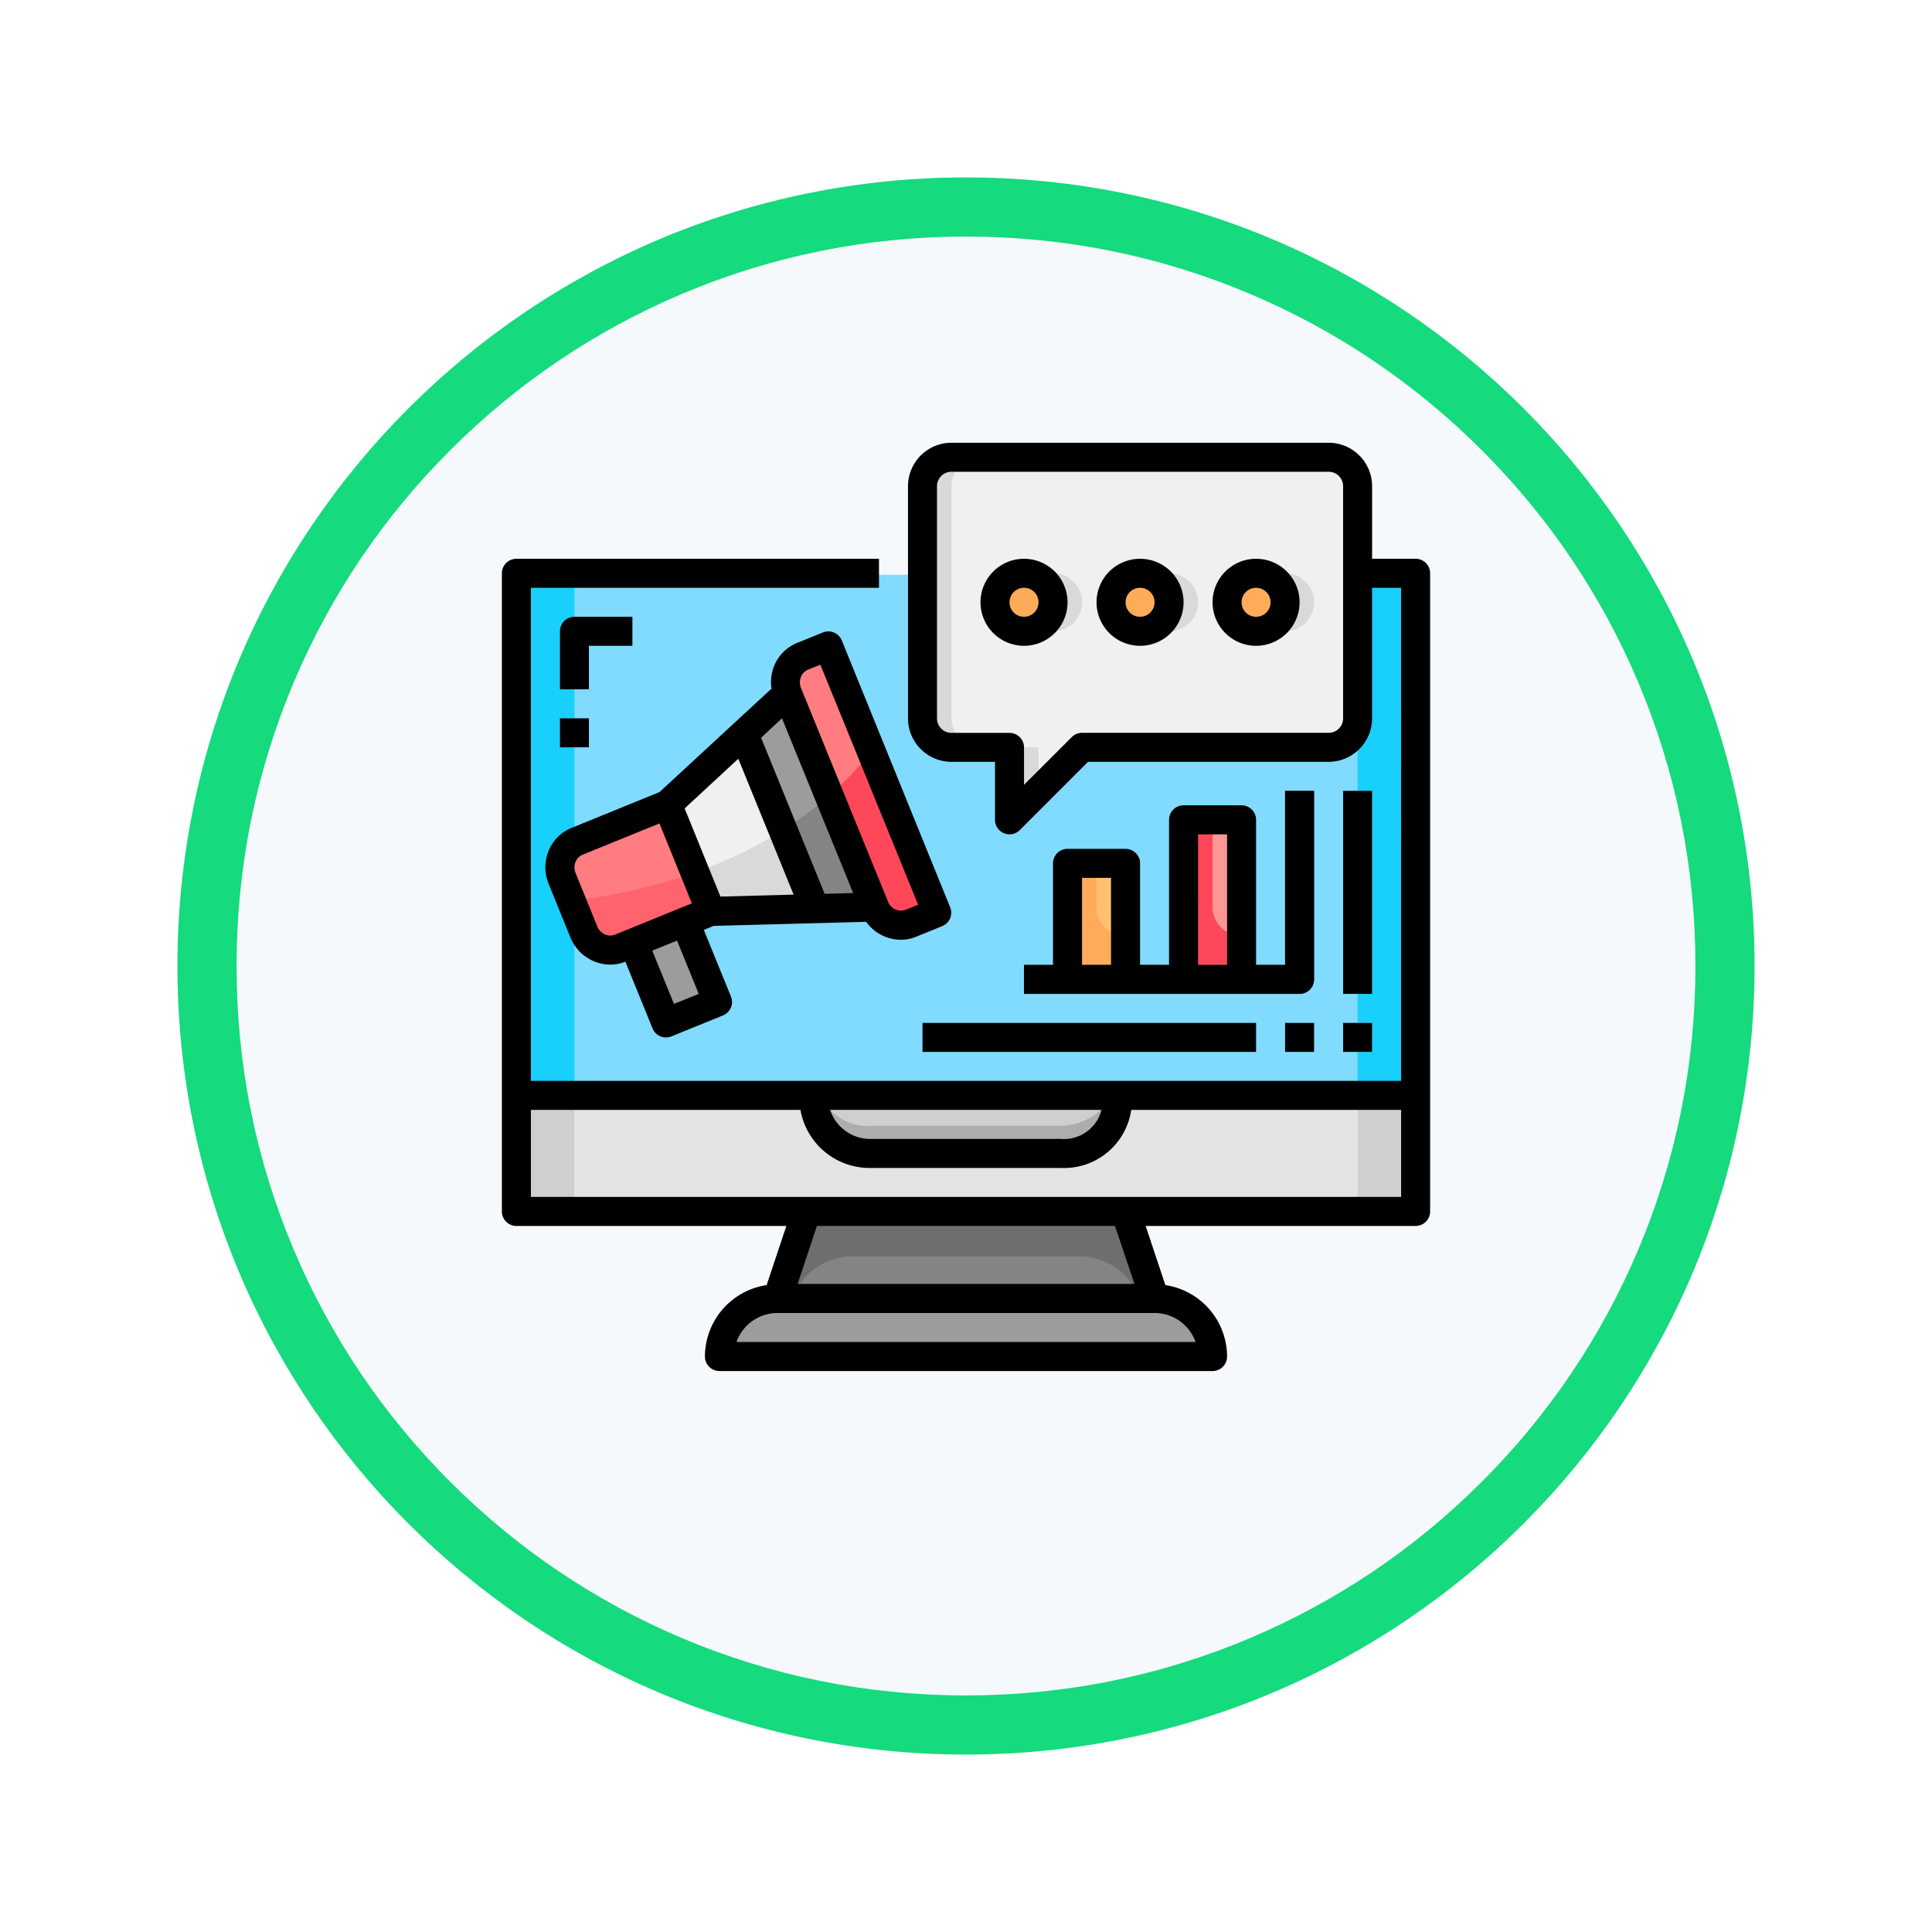 <svg xmlns="http://www.w3.org/2000/svg" xmlns:xlink="http://www.w3.org/1999/xlink" width="98" height="98" viewBox="0 0 98 98">
  <defs>
    <filter id="Trazado_982548" x="0" y="0" width="98" height="98" filterUnits="userSpaceOnUse">
      <feOffset dy="3" input="SourceAlpha"/>
      <feGaussianBlur stdDeviation="3" result="blur"/>
      <feFlood flood-opacity="0.161"/>
      <feComposite operator="in" in2="blur"/>
      <feComposite in="SourceGraphic"/>
    </filter>
  </defs>
  <g id="Grupo_1149868" data-name="Grupo 1149868" transform="translate(-206 -2777.076)">
    <g id="Grupo_1149690" data-name="Grupo 1149690" transform="translate(5 2322.076)">
      <g id="Grupo_1149263" data-name="Grupo 1149263" transform="translate(210 461)">
        <g transform="matrix(1, 0, 0, 1, -9, -6)" filter="url(#Trazado_982548)">
          <g id="Trazado_982548-2" data-name="Trazado 982548" transform="translate(9 6)" fill="#f6f9fc">
            <path d="M 40 78.5 C 34.802 78.5 29.76 77.482 25.015 75.475 C 20.43 73.536 16.313 70.76 12.776 67.224 C 9.24 63.687 6.464 59.57 4.525 54.985 C 2.518 50.24 1.5 45.198 1.5 40 C 1.5 34.802 2.518 29.76 4.525 25.015 C 6.464 20.43 9.24 16.313 12.776 12.776 C 16.313 9.24 20.43 6.464 25.015 4.525 C 29.76 2.518 34.802 1.5 40 1.5 C 45.198 1.5 50.24 2.518 54.985 4.525 C 59.57 6.464 63.687 9.24 67.224 12.776 C 70.76 16.313 73.536 20.43 75.475 25.015 C 77.482 29.76 78.5 34.802 78.5 40 C 78.5 45.198 77.482 50.24 75.475 54.985 C 73.536 59.57 70.76 63.687 67.224 67.224 C 63.687 70.76 59.57 73.536 54.985 75.475 C 50.24 77.482 45.198 78.5 40 78.5 Z" stroke="none"/>
            <path d="M 40 3 C 35.004 3 30.158 3.978 25.599 5.906 C 21.193 7.77 17.236 10.438 13.837 13.837 C 10.438 17.236 7.77 21.193 5.906 25.599 C 3.978 30.158 3 35.004 3 40 C 3 44.996 3.978 49.842 5.906 54.401 C 7.77 58.807 10.438 62.764 13.837 66.163 C 17.236 69.562 21.193 72.23 25.599 74.094 C 30.158 76.022 35.004 77 40 77 C 44.996 77 49.842 76.022 54.401 74.094 C 58.807 72.23 62.764 69.562 66.163 66.163 C 69.562 62.764 72.23 58.807 74.094 54.401 C 76.022 49.842 77 44.996 77 40 C 77 35.004 76.022 30.158 74.094 25.599 C 72.23 21.193 69.562 17.236 66.163 13.837 C 62.764 10.438 58.807 7.77 54.401 5.906 C 49.842 3.978 44.996 3 40 3 M 40 0 C 62.091 0 80 17.909 80 40 C 80 62.091 62.091 80 40 80 C 17.909 80 0 62.091 0 40 C 0 17.909 17.909 0 40 0 Z" stroke="none" fill="#15da7e"/>
          </g>
        </g>
      </g>
    </g>
    <g id="_07-Advertisement" data-name="07-Advertisement" transform="translate(231.458 2799.534)">
      <path id="Trazado_984638" data-name="Trazado 984638" d="M36.657,53.1l1.471,4.414H19L20.471,53.1Z" transform="translate(-5.022 -14.035)" fill="#848484"/>
      <path id="Trazado_984639" data-name="Trazado 984639" d="M22.8,55.307H34.33a3.228,3.228,0,0,1,3.062,2.207h.736L36.657,53.1H20.471L19,57.514h.736A3.228,3.228,0,0,1,22.8,55.307Z" transform="translate(-5.022 -14.034)" fill="#6e6e6e"/>
      <path id="Trazado_984640" data-name="Trazado 984640" d="M40.014,62.043H15A2.939,2.939,0,0,1,17.943,59.1H37.071A2.943,2.943,0,0,1,40.014,62.043Z" transform="translate(-3.965 -15.62)" fill="#9c9c9c"/>
      <path id="Trazado_984641" data-name="Trazado 984641" d="M21.5,45.1H36.95a2.882,2.882,0,0,1-2.943,2.943H24.443A2.882,2.882,0,0,1,21.5,45.1Z" transform="translate(-5.682 -11.92)" fill="#cfcfcf"/>
      <path id="Trazado_984642" data-name="Trazado 984642" d="M34.007,46.571H24.443A2.649,2.649,0,0,1,21.868,45.1H21.5a2.882,2.882,0,0,0,2.943,2.943h9.564A2.882,2.882,0,0,0,36.95,45.1h-.331A3.139,3.139,0,0,1,34.007,46.571Z" transform="translate(-5.682 -11.92)" fill="#adadad"/>
      <path id="Trazado_984643" data-name="Trazado 984643" d="M46.613,45.1v5.886H1V45.1H16.082a2.882,2.882,0,0,0,2.943,2.943h9.564A2.882,2.882,0,0,0,31.531,45.1Z" transform="translate(-0.264 -11.92)" fill="#e4e4e4"/>
      <path id="Trazado_984644" data-name="Trazado 984644" d="M46.613,9.1V35.585H1V9.1Z" transform="translate(-0.264 -2.405)" fill="#80dbff"/>
      <path id="Trazado_984645" data-name="Trazado 984645" d="M1,9.1H3.943V35.587H1Z" transform="translate(-0.264 -2.406)" fill="#19cffc"/>
      <path id="Trazado_984646" data-name="Trazado 984646" d="M1,45.1H3.943v5.886H1Z" transform="translate(-0.264 -11.921)" fill="#cfcfcf"/>
      <path id="Trazado_984647" data-name="Trazado 984647" d="M59,9.1h2.943V35.587H59Z" transform="translate(-15.594 -2.406)" fill="#19cffc"/>
      <path id="Trazado_984648" data-name="Trazado 984648" d="M59,45.1h2.943v5.886H59Z" transform="translate(-15.594 -11.921)" fill="#cfcfcf"/>
      <path id="Trazado_984649" data-name="Trazado 984649" d="M47,26h2.943v8.093H47Z" transform="translate(-12.422 -6.872)" fill="#ff9696"/>
      <path id="Trazado_984650" data-name="Trazado 984650" d="M48.471,30.414V26H47v8.093h2.943V31.886A1.471,1.471,0,0,1,48.471,30.414Z" transform="translate(-12.422 -6.872)" fill="#ff475a"/>
      <path id="Trazado_984651" data-name="Trazado 984651" d="M39,29h2.943v5.886H39Z" transform="translate(-10.308 -7.665)" fill="#ffc170"/>
      <path id="Trazado_984652" data-name="Trazado 984652" d="M40.471,31.207V29H39v5.886h2.943V32.678A1.471,1.471,0,0,1,40.471,31.207Z" transform="translate(-10.308 -7.665)" fill="#ffac5a"/>
      <ellipse id="Elipse_11687" data-name="Elipse 11687" cx="1.5" cy="1" rx="1.5" ry="1" transform="translate(25 7.085)" fill="#ffac5a"/>
      <ellipse id="Elipse_11688" data-name="Elipse 11688" cx="1.5" cy="1" rx="1.5" ry="1" transform="translate(31 7.085)" fill="#ffac5a"/>
      <ellipse id="Elipse_11689" data-name="Elipse 11689" cx="1.5" cy="1" rx="1.5" ry="1" transform="translate(37 7.085)" fill="#ffac5a"/>
      <path id="Trazado_984653" data-name="Trazado 984653" d="M51.071,2.471V14.243A1.476,1.476,0,0,1,49.6,15.714H37.093l-3.678,3.678V15.714H30.471A1.476,1.476,0,0,1,29,14.243V2.471A1.476,1.476,0,0,1,30.471,1H49.6a1.476,1.476,0,0,1,1.471,1.471ZM47.392,8.357a1.471,1.471,0,1,0-1.471,1.471,1.471,1.471,0,0,0,1.471-1.471Zm-5.886,0a1.471,1.471,0,1,0-1.471,1.471,1.471,1.471,0,0,0,1.471-1.471Zm-5.886,0A1.471,1.471,0,1,0,34.15,9.828a1.471,1.471,0,0,0,1.471-1.471Z" transform="translate(-7.665 -0.264)" fill="#f0f0f0"/>
      <g id="Grupo_1149867" data-name="Grupo 1149867" transform="translate(21.335 0.736)">
        <path id="Trazado_984654" data-name="Trazado 984654" d="M37.736,9A1.453,1.453,0,0,0,37,9.205a1.457,1.457,0,0,1,0,2.532,1.453,1.453,0,0,0,.736.205,1.471,1.471,0,0,0,0-2.943Z" transform="translate(-31.114 -3.114)" fill="#d9d9d9"/>
        <path id="Trazado_984655" data-name="Trazado 984655" d="M53.736,9A1.453,1.453,0,0,0,53,9.205a1.457,1.457,0,0,1,0,2.532,1.453,1.453,0,0,0,.736.205,1.471,1.471,0,0,0,0-2.943Z" transform="translate(-35.343 -3.114)" fill="#d9d9d9"/>
        <path id="Trazado_984656" data-name="Trazado 984656" d="M45,11.738a1.453,1.453,0,0,0,.736.205,1.471,1.471,0,0,0,0-2.943A1.453,1.453,0,0,0,45,9.205a1.457,1.457,0,0,1,0,2.532Z" transform="translate(-33.229 -3.114)" fill="#d9d9d9"/>
        <path id="Trazado_984657" data-name="Trazado 984657" d="M30.471,14.243V2.471A1.476,1.476,0,0,1,31.943,1H30.471A1.476,1.476,0,0,0,29,2.471V14.243a1.476,1.476,0,0,0,1.471,1.471h1.471a1.476,1.476,0,0,1-1.471-1.471Z" transform="translate(-29 -1)" fill="#d9d9d9"/>
        <path id="Trazado_984658" data-name="Trazado 984658" d="M36.471,21H35v3.678l1.471-1.471Z" transform="translate(-30.586 -6.286)" fill="#d9d9d9"/>
      </g>
      <path id="Trazado_984659" data-name="Trazado 984659" d="M58,40h1.471v1.471H58Z" transform="translate(-15.329 -10.572)" fill="#96e8ff"/>
      <path id="Trazado_984660" data-name="Trazado 984660" d="M58,24h1.471V34.3H58Z" transform="translate(-15.329 -6.343)" fill="#96e8ff"/>
      <path id="Trazado_984661" data-name="Trazado 984661" d="M49.978,34.3H36V32.828H49.243V24h1.471v9.564A.736.736,0,0,1,49.978,34.3Z" transform="translate(-9.515 -6.343)" fill="#6e6e6e"/>
      <path id="Trazado_984662" data-name="Trazado 984662" d="M54,40h1.471v1.471H54Z" transform="translate(-14.272 -10.572)" fill="#96e8ff"/>
      <path id="Trazado_984663" data-name="Trazado 984663" d="M29,40H45.921v1.471H29Z" transform="translate(-7.665 -10.572)" fill="#96e8ff"/>
      <path id="Trazado_984664" data-name="Trazado 984664" d="M5.471,15.678H4V12.736A.736.736,0,0,1,4.736,12H7.678v1.471H5.471Z" transform="translate(-1.057 -3.172)" fill="#96e8ff"/>
      <path id="Trazado_984665" data-name="Trazado 984665" d="M4,19H5.471v1.471H4Z" transform="translate(-1.057 -5.022)" fill="#96e8ff"/>
      <path id="Trazado_984666" data-name="Trazado 984666" d="M0,0H2.828V4.385H0Z" transform="translate(6.662 25.37) rotate(-22.153)" fill="#9c9c9c"/>
      <path id="Trazado_984667" data-name="Trazado 984667" d="M18.9,17.29l4.407,10.829-3.016.081L16.68,19.343Z" transform="translate(-4.409 -4.57)" fill="#9c9c9c"/>
      <path id="Trazado_984668" data-name="Trazado 984668" d="M21.725,14l5.51,13.537-1.31.53a1.443,1.443,0,0,1-1.861-.817L19.658,16.42a1.44,1.44,0,0,1,.758-1.891Z" transform="translate(-5.165 -3.7)" fill="#ff7d81"/>
      <path id="Trazado_984669" data-name="Trazado 984669" d="M7.728,31.961l-.655.265a1.441,1.441,0,0,1-1.861-.817L4.109,28.7a1.446,1.446,0,0,1,.758-1.891L9.45,24.95l2.207,5.415-1.31.53Z" transform="translate(-1.056 -6.594)" fill="#ff7d81"/>
      <path id="Trazado_984670" data-name="Trazado 984670" d="M15.287,20.08,18.9,28.938l-5.282.14L11.41,23.663Z" transform="translate(-3.016 -5.307)" fill="#f0f0f0"/>
      <path id="Trazado_984671" data-name="Trazado 984671" d="M19.38,26.073l1.626,3.986,3.016-.081-2.3-5.65a18.82,18.82,0,0,1-2.343,1.745Z" transform="translate(-5.122 -6.43)" fill="#848484"/>
      <path id="Trazado_984672" data-name="Trazado 984672" d="M24.7,21.28a16.806,16.806,0,0,1-2.139,2.244l2.3,5.65a1.443,1.443,0,0,0,1.861.817l1.31-.53Z" transform="translate(-5.964 -5.624)" fill="#ff475a"/>
      <path id="Trazado_984673" data-name="Trazado 984673" d="M4.779,31.072l.641,1.573a1.441,1.441,0,0,0,1.861.817l.655-.265,2.619-1.067,1.31-.53-.8-1.975a29.6,29.6,0,0,1-6.281,1.447Z" transform="translate(-1.263 -7.83)" fill="#ff636e"/>
      <path id="Trazado_984674" data-name="Trazado 984674" d="M13.316,28.852l.8,1.975,5.282-.14L17.777,26.7a22.21,22.21,0,0,1-4.461,2.152Z" transform="translate(-3.519 -7.057)" fill="#d9d9d9"/>
      <path id="Trazado_984675" data-name="Trazado 984675" d="M46.349,5.886H44.142V2.207A2.207,2.207,0,0,0,41.935,0H22.807A2.207,2.207,0,0,0,20.6,2.207V13.978a2.207,2.207,0,0,0,2.207,2.207h2.207v2.943a.736.736,0,0,0,1.256.52l3.463-3.463h12.2a2.207,2.207,0,0,0,2.207-2.207V7.357h1.471V32.371H1.471V7.357H19.128V5.886H.736A.736.736,0,0,0,0,6.621V38.992a.736.736,0,0,0,.736.736H14.429l-1,3a3.674,3.674,0,0,0-3.13,3.623.736.736,0,0,0,.736.736H36.049a.736.736,0,0,0,.736-.736,3.674,3.674,0,0,0-3.13-3.623l-1-3H46.349a.736.736,0,0,0,.736-.736V6.621a.736.736,0,0,0-.736-.736Zm-3.678,8.093a.736.736,0,0,1-.736.736H29.428a.736.736,0,0,0-.52.215l-2.423,2.423v-1.9a.736.736,0,0,0-.736-.736H22.807a.736.736,0,0,1-.736-.736V2.207a.736.736,0,0,1,.736-.736H41.935a.736.736,0,0,1,.736.736ZM30.417,33.842a1.973,1.973,0,0,1-2.092,1.471h-9.56a2.144,2.144,0,0,1-2.117-1.471Zm4.771,11.771H11.9a2.212,2.212,0,0,1,2.081-1.471H33.106a2.212,2.212,0,0,1,2.081,1.471Zm-3.1-2.943H15l.981-2.943H31.1Zm-.451-4.414H1.471V33.842H15.145a3.559,3.559,0,0,0,3.615,2.943h9.564a3.447,3.447,0,0,0,3.6-2.943H45.613v4.414Z"/>
      <path id="Trazado_984676" data-name="Trazado 984676" d="M58,40h1.471v1.471H58Z" transform="translate(-15.329 -10.572)"/>
      <path id="Trazado_984677" data-name="Trazado 984677" d="M58,24h1.471V34.3H58Z" transform="translate(-15.329 -6.343)"/>
      <path id="Trazado_984678" data-name="Trazado 984678" d="M41.15,26.943H38.207a.736.736,0,0,0-.736.736v5.15H36V34.3H49.978a.736.736,0,0,0,.736-.736V24H49.243v8.828H47.771V25.471a.736.736,0,0,0-.736-.736H44.093a.736.736,0,0,0-.736.736v7.357H41.886v-5.15A.736.736,0,0,0,41.15,26.943Zm-2.207,5.886V28.414h1.471v4.414Zm5.886-6.621H46.3v6.621H44.828Z" transform="translate(-9.515 -6.343)"/>
      <path id="Trazado_984679" data-name="Trazado 984679" d="M54,40h1.471v1.471H54Z" transform="translate(-14.272 -10.572)"/>
      <path id="Trazado_984680" data-name="Trazado 984680" d="M29,40H45.921v1.471H29Z" transform="translate(-7.665 -10.572)"/>
      <path id="Trazado_984681" data-name="Trazado 984681" d="M18.033,13.459a.736.736,0,0,0-.956-.4l-1.309.532a2.111,2.111,0,0,0-1.17,1.177,2.191,2.191,0,0,0-.128,1.14L8.788,21.156l-4.46,1.817a2.109,2.109,0,0,0-1.17,1.177,2.207,2.207,0,0,0,.008,1.664l1.1,2.708a2.207,2.207,0,0,0,1.158,1.2,2.138,2.138,0,0,0,.867.185,2.093,2.093,0,0,0,.767-.147l1.377,3.384a.736.736,0,0,0,.682.458.721.721,0,0,0,.277-.054l2.618-1.065a.736.736,0,0,0,.4-.956l-1.376-3.379.5-.205,7.734-.206a2.189,2.189,0,0,0,1.76.911,2.1,2.1,0,0,0,.792-.161l1.309-.532a.736.736,0,0,0,.4-.956Zm.579,12.819-1.448.038L13.941,18.4,15,17.414ZM6.02,28.376a.745.745,0,0,1-.388-.405l-1.1-2.708a.745.745,0,0,1-.005-.561.654.654,0,0,1,.359-.368l3.9-1.586L10.43,26.8l-3.9,1.587a.654.654,0,0,1-.511-.012Zm4.758,3.016L9.522,31.9l-1.1-2.7,1.255-.511Zm-.715-9.407,2.722-2.52,2.806,6.892-3.712.1Zm11.215,5.14a.7.7,0,0,1-.9-.417L15.966,15.879a.747.747,0,0,1-.005-.562.648.648,0,0,1,.358-.368l.628-.255,4.96,12.175Z" transform="translate(-0.793 -3.436)"/>
      <path id="Trazado_984682" data-name="Trazado 984682" d="M35.207,8a2.207,2.207,0,1,0,2.207,2.207A2.207,2.207,0,0,0,35.207,8Zm0,2.943a.736.736,0,1,1,.736-.736A.736.736,0,0,1,35.207,10.943Z" transform="translate(-8.722 -2.114)"/>
      <path id="Trazado_984683" data-name="Trazado 984683" d="M43.207,8a2.207,2.207,0,1,0,2.207,2.207A2.207,2.207,0,0,0,43.207,8Zm0,2.943a.736.736,0,1,1,.736-.736A.736.736,0,0,1,43.207,10.943Z" transform="translate(-10.836 -2.114)"/>
      <path id="Trazado_984684" data-name="Trazado 984684" d="M51.207,8a2.207,2.207,0,1,0,2.207,2.207A2.207,2.207,0,0,0,51.207,8Zm0,2.943a.736.736,0,1,1,.736-.736A.736.736,0,0,1,51.207,10.943Z" transform="translate(-12.951 -2.114)"/>
      <path id="Trazado_984685" data-name="Trazado 984685" d="M5.471,13.471H7.678V12H4.736A.736.736,0,0,0,4,12.736v2.943H5.471Z" transform="translate(-1.057 -3.172)"/>
      <path id="Trazado_984686" data-name="Trazado 984686" d="M4,19H5.471v1.471H4Z" transform="translate(-1.057 -5.022)"/>
    </g>
  </g>
</svg>
